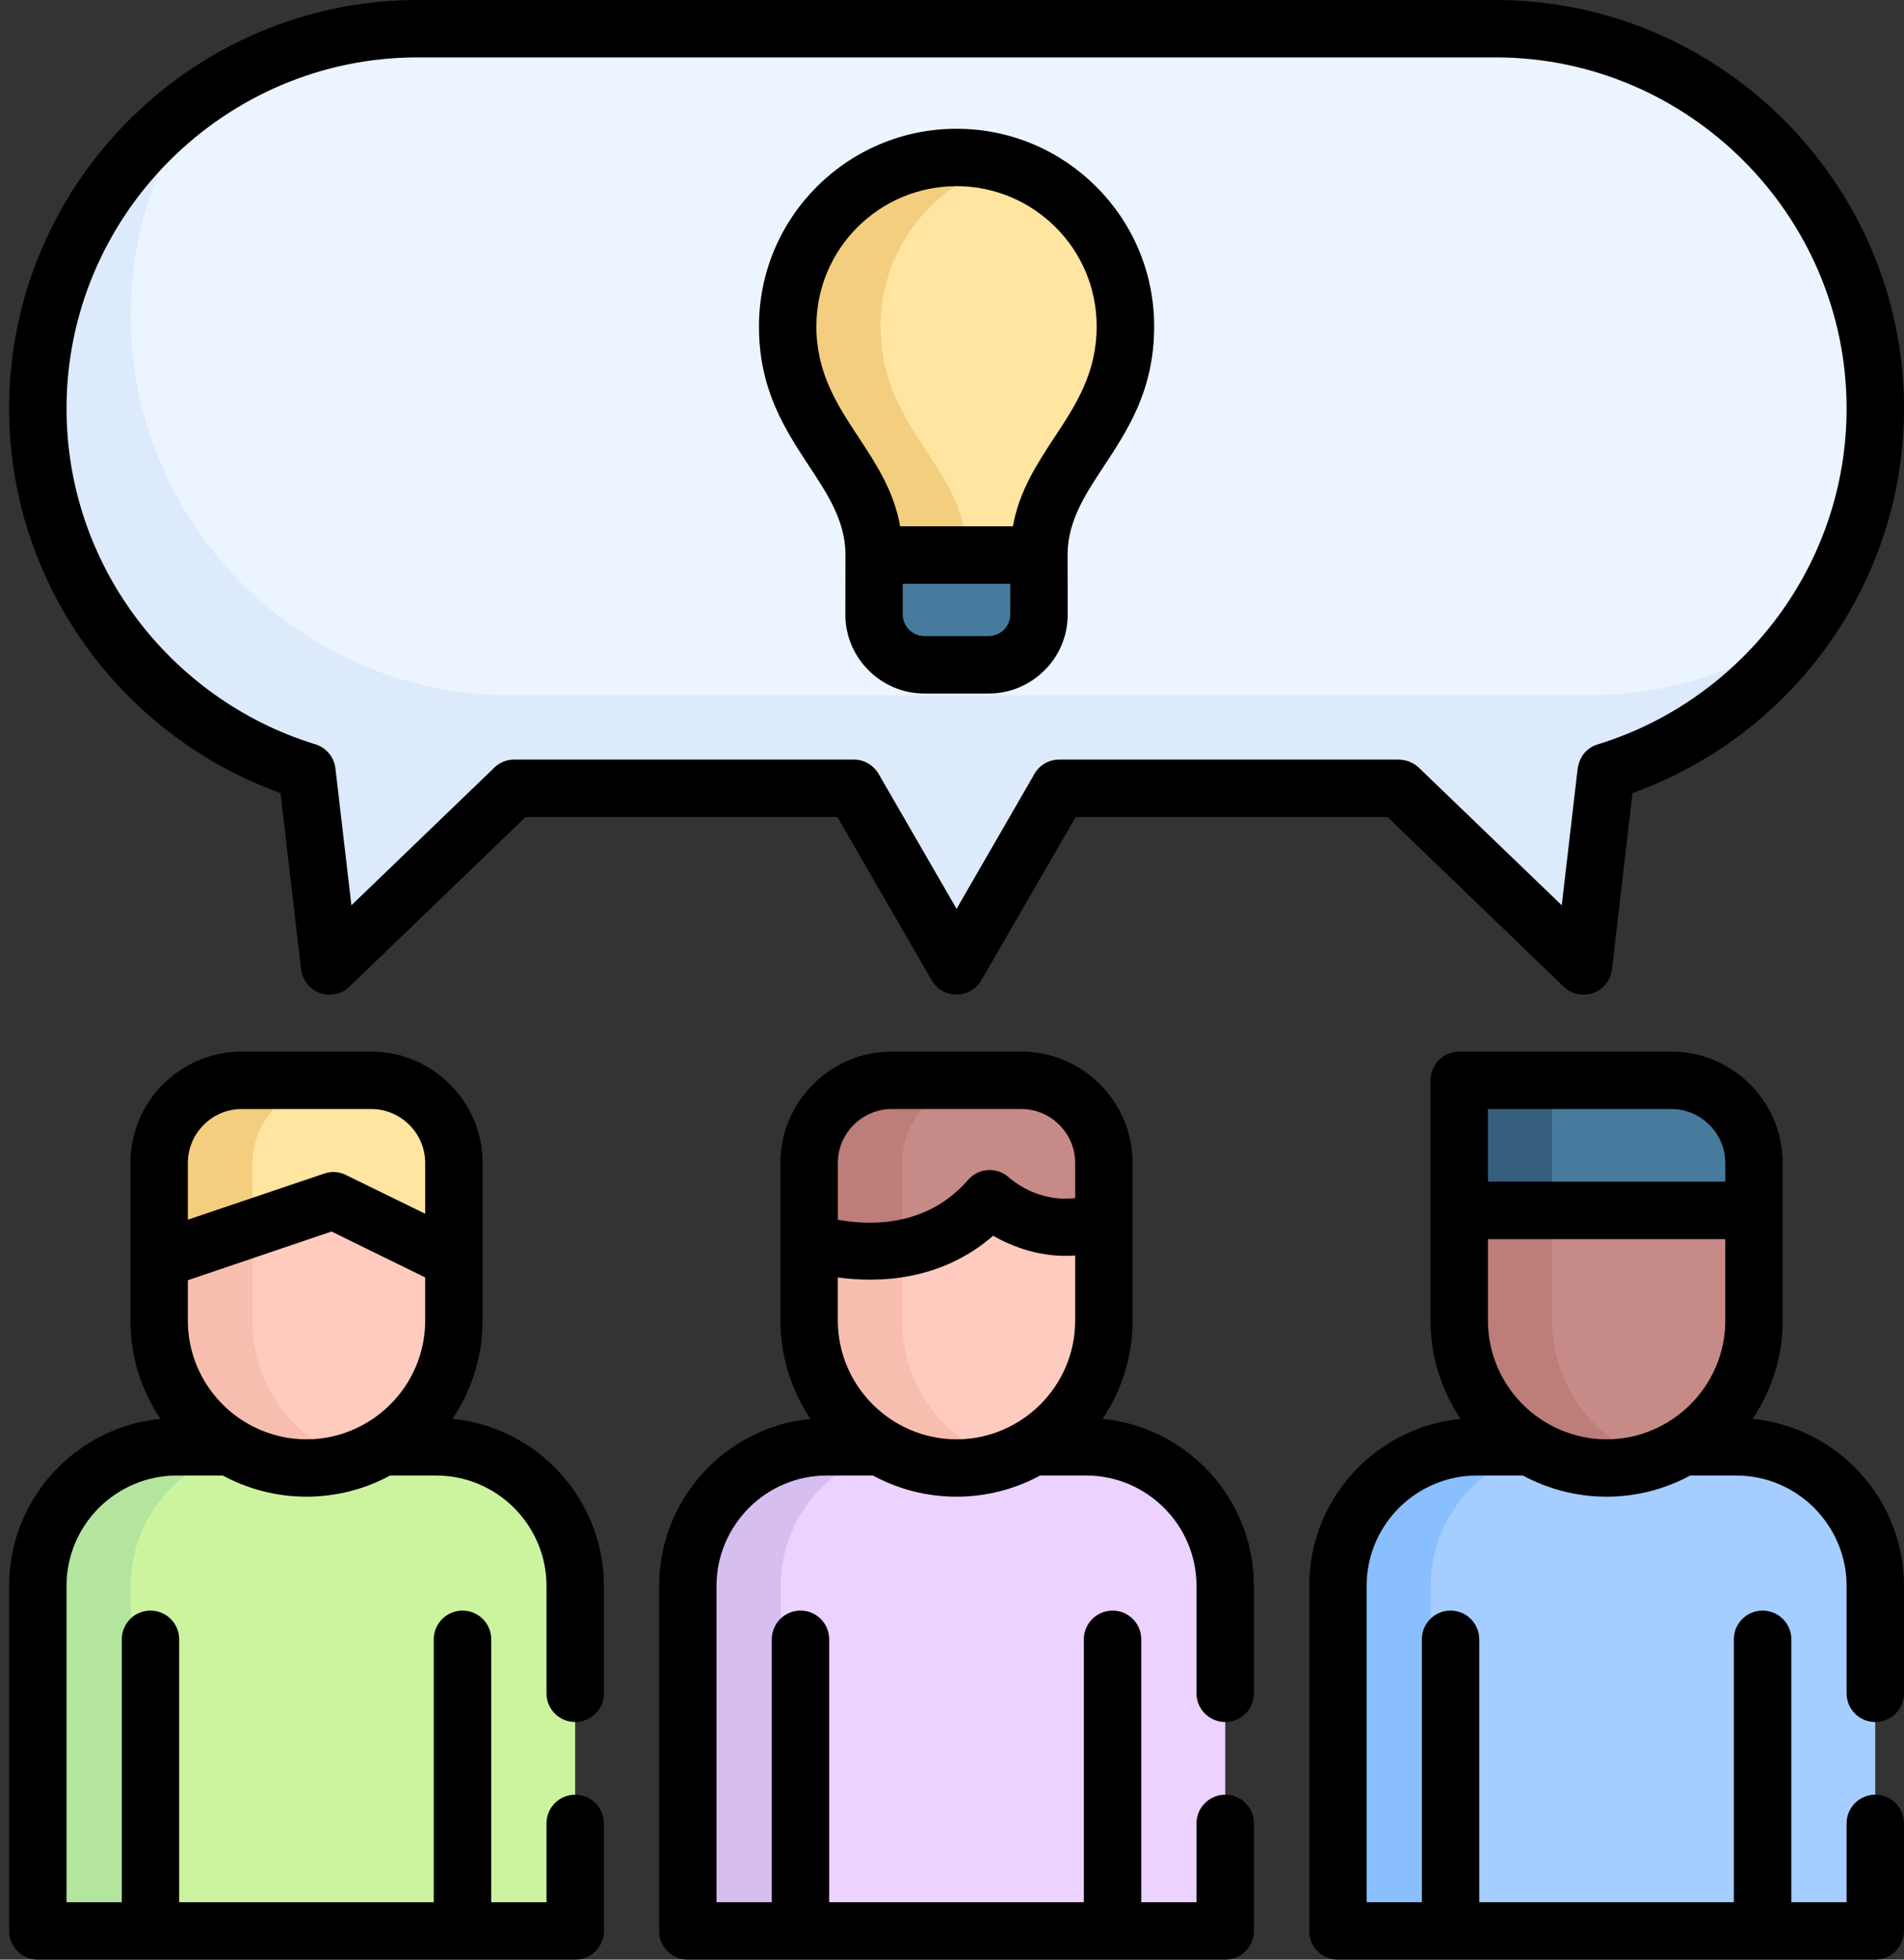 <svg width="68" height="70" viewBox="0 0 68 70" fill="none" xmlns="http://www.w3.org/2000/svg">
<rect x="0" y="0" width="68" height="70" fill="#333333" stroke="none"/>
<path fill-rule="evenodd" clip-rule="evenodd" d="M62.008 51.68H52.746C50.017 51.68 47.781 53.913 47.781 56.645V67.582C47.905 68.291 48.468 68.849 49.173 68.977H65.582C66.291 68.849 66.849 68.291 66.973 67.582V56.645C66.973 53.913 64.74 51.68 62.008 51.68V51.68Z" fill="#A5CDFF"/>
<path fill-rule="evenodd" clip-rule="evenodd" d="M56.063 51.68H52.746C50.018 51.68 47.782 53.913 47.782 56.645V67.582C47.906 68.291 48.468 68.849 49.173 68.977H52.49C51.785 68.849 51.227 68.291 51.099 67.582V56.645C51.099 53.913 53.335 51.68 56.063 51.68Z" fill="#8ABFFF"/>
<path fill-rule="evenodd" clip-rule="evenodd" d="M38.794 51.68H29.528C26.8 51.68 24.567 53.913 24.567 56.645V67.582C24.691 68.291 25.249 68.849 25.959 68.977H42.367C43.073 68.849 43.631 68.291 43.759 67.582V56.645C43.759 53.913 41.523 51.68 38.794 51.68V51.68Z" fill="#EBD2FF"/>
<path fill-rule="evenodd" clip-rule="evenodd" d="M32.849 51.68H29.532C26.799 51.68 24.567 53.913 24.567 56.645V67.582C24.691 68.291 25.249 68.849 25.959 68.977H29.276C28.567 68.849 28.009 68.291 27.885 67.582V56.645C27.884 53.913 30.117 51.68 32.849 51.68Z" fill="#D7BEF0"/>
<path fill-rule="evenodd" clip-rule="evenodd" d="M15.576 51.68H6.314C3.585 51.68 1.349 53.913 1.349 56.645V67.582C1.473 68.291 2.035 68.849 2.741 68.977H19.149C19.858 68.849 20.416 68.291 20.541 67.585V56.645C20.541 53.913 18.308 51.68 15.576 51.68V51.68Z" fill="#CCF49F"/>
<path fill-rule="evenodd" clip-rule="evenodd" d="M9.631 51.68H6.314C3.585 51.68 1.349 53.913 1.349 56.645V67.582C1.473 68.291 2.035 68.849 2.74 68.977H6.062C5.352 68.849 4.794 68.291 4.666 67.582V56.645C4.666 53.913 6.903 51.68 9.631 51.68Z" fill="#B3E59F"/>
<path fill-rule="evenodd" clip-rule="evenodd" d="M49.959 28.156H37.828L34.949 33.144C34.565 33.806 33.771 33.83 33.372 33.144L30.496 28.156H18.362L12.905 33.415C12.305 33.992 11.665 33.628 11.588 32.942L10.96 27.567C5.414 25.862 1.349 20.68 1.349 14.592C1.349 7.131 7.452 1.027 14.917 1.027H53.408C60.868 1.027 66.972 7.131 66.972 14.592C66.972 20.68 62.911 25.862 57.361 27.567L56.737 32.942C56.648 33.706 55.939 33.915 55.419 33.415L49.959 28.156Z" fill="#ECF4FF"/>
<path fill-rule="evenodd" clip-rule="evenodd" d="M34.163 19.827H37.108C37.104 16.669 40.193 15.432 40.193 11.658C40.193 8.328 37.492 5.627 34.163 5.627C30.83 5.627 28.133 8.328 28.133 11.658C28.133 15.432 31.218 16.669 31.218 19.827H34.163Z" fill="#FFE5A0"/>
<path fill-rule="evenodd" clip-rule="evenodd" d="M31.218 19.827V21.955C31.218 22.939 32.024 23.745 33.008 23.745H35.314C36.302 23.745 37.108 22.939 37.108 21.955V19.827H31.218Z" fill="#477B9E"/>
<path fill-rule="evenodd" clip-rule="evenodd" d="M5.701 47.196C5.701 50.08 8.062 52.44 10.945 52.44C13.832 52.44 16.192 50.08 16.192 47.196V41.573C16.192 39.961 14.871 38.639 13.255 38.639H8.635C7.023 38.639 5.702 39.961 5.702 41.573V47.196H5.701Z" fill="#FFCBBE"/>
<path fill-rule="evenodd" clip-rule="evenodd" d="M52.114 47.177C52.114 50.072 54.482 52.44 57.377 52.44C60.272 52.44 62.64 50.072 62.64 47.177C62.64 45.297 62.64 43.417 62.64 41.538C62.64 39.918 61.315 38.589 59.695 38.589H52.897C52.359 38.589 52.114 38.902 52.114 39.375C52.114 41.976 52.114 44.576 52.114 47.177V47.177Z" fill="#C68B87"/>
<path fill-rule="evenodd" clip-rule="evenodd" d="M16.192 41.573V45.022L12.604 43.266C12.119 43.03 11.65 43.007 11.162 43.173L5.701 45.022V41.573C5.701 39.961 7.023 38.639 8.635 38.639H13.255C14.871 38.639 16.192 39.96 16.192 41.573V41.573Z" fill="#FFE5A0"/>
<path fill-rule="evenodd" clip-rule="evenodd" d="M62.64 41.538V43.236H52.114V39.376C52.114 38.903 52.359 38.589 52.898 38.589H59.695C61.315 38.589 62.64 39.918 62.64 41.538V41.538Z" fill="#477B9E"/>
<path fill-rule="evenodd" clip-rule="evenodd" d="M28.9 47.177C28.9 50.072 31.268 52.44 34.163 52.44C37.058 52.44 39.426 50.072 39.426 47.177V41.538C39.426 39.918 38.1 38.589 36.48 38.589H31.845C30.225 38.589 28.9 39.918 28.9 41.538V47.177Z" fill="#FFCBBE"/>
<path fill-rule="evenodd" clip-rule="evenodd" d="M39.426 41.538V43.584C37.942 44.139 36.701 43.673 35.988 43.266C35.434 42.953 35.345 42.89 34.795 43.371C32.268 45.584 28.9 44.355 28.9 44.355V41.538C28.9 39.918 30.225 38.589 31.845 38.589H36.48C38.1 38.589 39.426 39.918 39.426 41.538V41.538Z" fill="#C68B87"/>
<path fill-rule="evenodd" clip-rule="evenodd" d="M55.431 43.236V47.177C55.431 49.491 56.947 51.471 59.036 52.169C58.516 52.343 57.958 52.44 57.377 52.44C54.482 52.44 52.114 50.072 52.114 47.177V43.236H55.431Z" fill="#BD7D79"/>
<path fill-rule="evenodd" clip-rule="evenodd" d="M52.897 38.589H56.218C55.676 38.589 55.432 38.903 55.432 39.376V43.236H52.114V39.376C52.114 38.903 52.358 38.589 52.897 38.589Z" fill="#365E7D"/>
<path fill-rule="evenodd" clip-rule="evenodd" d="M32.218 47.177C32.218 49.08 33.241 50.758 34.767 51.68C35.097 51.882 35.45 52.044 35.822 52.169C35.299 52.343 34.74 52.44 34.163 52.44C33.171 52.44 32.241 52.161 31.446 51.68C29.923 50.758 28.9 49.08 28.9 47.177V44.355C28.9 44.355 30.439 44.917 32.218 44.6V47.177Z" fill="#F7BEAF"/>
<path fill-rule="evenodd" clip-rule="evenodd" d="M35.163 38.589C33.543 38.589 32.218 39.918 32.218 41.538V44.6C30.439 44.917 28.9 44.356 28.9 44.356V41.538C28.9 39.918 30.226 38.589 31.846 38.589H35.163V38.589Z" fill="#BD7D79"/>
<path fill-rule="evenodd" clip-rule="evenodd" d="M9.019 47.196C9.019 49.091 10.038 50.758 11.553 51.68C11.883 51.882 12.235 52.044 12.604 52.168C12.084 52.343 11.526 52.44 10.945 52.44C9.957 52.44 9.031 52.161 8.236 51.68C6.721 50.758 5.702 49.091 5.702 47.196V45.022L9.019 43.898V47.196Z" fill="#F7BEAF"/>
<path fill-rule="evenodd" clip-rule="evenodd" d="M8.635 38.639H11.953C10.34 38.639 9.019 39.961 9.019 41.573V43.898L5.701 45.022V41.573C5.701 39.961 7.023 38.639 8.635 38.639V38.639Z" fill="#F2CE7E"/>
<path fill-rule="evenodd" clip-rule="evenodd" d="M18.235 24.838H56.726C59.613 24.838 62.299 23.924 64.504 22.369C62.783 24.815 60.276 26.671 57.362 27.567L56.738 32.942C56.649 33.705 55.94 33.915 55.42 33.415L49.959 28.156H37.829L34.95 33.143C34.566 33.806 33.772 33.829 33.372 33.143L30.497 28.156H18.363L12.906 33.415C12.305 33.992 11.666 33.628 11.588 32.942L10.96 27.567C5.415 25.861 1.349 20.68 1.349 14.591C1.349 10.018 3.643 5.953 7.135 3.496C5.581 5.701 4.666 8.387 4.666 11.274C4.667 18.734 10.77 24.838 18.235 24.838V24.838Z" fill="#DDEAFB"/>
<path fill-rule="evenodd" clip-rule="evenodd" d="M31.45 11.658C31.45 15.432 34.539 16.669 34.535 19.827H31.218C31.218 16.669 28.133 15.432 28.133 11.658C28.133 8.328 30.83 5.627 34.163 5.627C34.736 5.627 35.295 5.708 35.822 5.856C33.295 6.577 31.45 8.902 31.45 11.658V11.658Z" fill="#F2CE7E"/>
<path d="M34.163 20.854H36.081V21.955C36.081 22.164 35.996 22.354 35.857 22.494C35.717 22.633 35.523 22.722 35.314 22.722H33.008C32.799 22.722 32.609 22.633 32.469 22.494C32.33 22.354 32.241 22.164 32.241 21.955V20.854H34.163ZM6.709 45.731L11.84 43.991L15.185 45.631V47.177C15.185 48.34 14.708 49.401 13.937 50.169C13.169 50.936 12.111 51.413 10.945 51.413C9.782 51.413 8.72 50.936 7.953 50.169C7.186 49.401 6.709 48.34 6.709 47.177V45.731H6.709ZM15.185 43.356L12.418 42.003C12.17 41.86 11.867 41.821 11.577 41.922L6.709 43.569V41.538C6.709 41.011 6.926 40.53 7.275 40.182C7.62 39.833 8.101 39.616 8.628 39.616H13.263C13.79 39.616 14.27 39.833 14.619 40.182C14.968 40.53 15.185 41.011 15.185 41.538V43.356H15.185ZM61.617 42.209H53.141V39.616H59.695C60.222 39.616 60.702 39.833 61.051 40.182C61.4 40.53 61.617 41.011 61.617 41.538V42.209ZM53.141 44.263H61.617V47.177C61.617 48.34 61.14 49.401 60.369 50.169C59.602 50.936 58.544 51.413 57.377 51.413C56.215 51.413 55.153 50.936 54.385 50.169C53.618 49.401 53.141 48.34 53.141 47.177V44.263ZM29.923 45.631C31.334 45.824 33.586 45.782 35.469 44.142C36.132 44.522 37.159 44.937 38.399 44.848V47.177C38.399 48.34 37.922 49.401 37.155 50.169C36.383 50.936 35.326 51.413 34.163 51.413C32.996 51.413 31.938 50.936 31.171 50.169C30.4 49.401 29.923 48.34 29.923 47.177V45.631H29.923ZM38.399 42.794C37.535 42.906 36.67 42.608 36.016 42.046C35.589 41.674 34.946 41.72 34.574 42.146C33.074 43.875 30.989 43.77 29.923 43.569V41.538C29.923 41.011 30.14 40.53 30.489 40.181C30.838 39.833 31.318 39.616 31.845 39.616H36.48C37.008 39.616 37.484 39.833 37.833 40.181C38.182 40.53 38.399 41.011 38.399 41.538V42.794ZM51.091 47.177C51.091 48.471 51.487 49.68 52.165 50.684C50.746 50.82 49.471 51.459 48.514 52.413C47.429 53.498 46.758 54.998 46.758 56.645V68.977C46.758 69.543 47.216 70 47.782 70C54.18 70 60.578 70 66.973 70C67.539 70 68 69.543 68 68.977V65.132C68 64.566 67.539 64.109 66.973 64.109C66.407 64.109 65.95 64.567 65.95 65.132V67.95H63.977V58.559C63.977 57.99 63.516 57.532 62.95 57.532C62.384 57.532 61.923 57.99 61.923 58.559V67.95H52.831V58.559C52.831 57.99 52.374 57.532 51.804 57.532C51.238 57.532 50.781 57.99 50.781 58.559V67.95H48.808V56.645C48.808 55.563 49.25 54.579 49.963 53.862C50.68 53.149 51.665 52.707 52.746 52.707H54.389C55.281 53.188 56.3 53.463 57.377 53.463C58.458 53.463 59.474 53.188 60.365 52.707H62.008C63.094 52.707 64.078 53.149 64.791 53.862C65.504 54.579 65.95 55.563 65.95 56.645V60.489C65.95 61.055 66.407 61.512 66.973 61.512C67.539 61.512 68 61.055 68 60.489V56.645C68 54.998 67.326 53.498 66.24 52.413C65.283 51.459 64.008 50.82 62.59 50.684C63.268 49.68 63.667 48.471 63.667 47.177V43.235V41.538C63.667 40.441 63.221 39.449 62.501 38.732C61.78 38.011 60.788 37.565 59.695 37.565H52.114C51.549 37.565 51.091 38.023 51.091 38.589V43.235V47.177H51.091ZM4.659 47.177C4.659 48.471 5.054 49.68 5.733 50.684C4.314 50.82 3.039 51.459 2.082 52.413C0.997 53.498 0.326 54.998 0.326 56.645V68.977C0.326 69.543 0.783 70 1.349 70C7.748 70 14.146 70 20.541 70C21.107 70 21.568 69.543 21.568 68.977V65.132C21.568 64.566 21.107 64.109 20.541 64.109C19.975 64.109 19.518 64.567 19.518 65.132V67.95H17.545V58.559C17.545 57.99 17.084 57.532 16.518 57.532C15.952 57.532 15.491 57.99 15.491 58.559V67.95H6.399V58.559C6.399 57.99 5.942 57.532 5.372 57.532C4.806 57.532 4.349 57.99 4.349 58.559V67.95H2.376V56.645C2.376 55.563 2.818 54.579 3.531 53.862C4.248 53.149 5.232 52.707 6.314 52.707H7.957C8.848 53.188 9.868 53.463 10.945 53.463C12.026 53.463 13.042 53.188 13.933 52.707H15.576C16.661 52.707 17.646 53.149 18.359 53.862C19.072 54.579 19.518 55.563 19.518 56.645V60.489C19.518 61.055 19.975 61.512 20.541 61.512C21.106 61.512 21.568 61.055 21.568 60.489V56.645C21.568 54.998 20.893 53.498 19.808 52.413C18.851 51.459 17.576 50.82 16.158 50.684C16.836 49.68 17.235 48.471 17.235 47.177V41.538C17.235 40.441 16.789 39.449 16.069 38.732C15.348 38.011 14.355 37.565 13.263 37.565H8.628C7.535 37.565 6.543 38.011 5.822 38.732C5.105 39.449 4.659 40.445 4.659 41.538V47.177H4.659ZM27.873 47.177C27.873 48.471 28.272 49.68 28.947 50.684C27.532 50.82 26.253 51.459 25.3 52.413C24.215 53.498 23.54 54.998 23.54 56.645V68.977C23.54 69.543 23.998 70 24.567 70C30.962 70 37.36 70 43.759 70C44.325 70 44.782 69.543 44.782 68.977V65.132C44.782 64.566 44.325 64.109 43.759 64.109C43.193 64.109 42.732 64.567 42.732 65.132V67.95H40.759V58.559C40.759 57.99 40.302 57.532 39.736 57.532C39.166 57.532 38.709 57.99 38.709 58.559V67.95H29.613V58.559C29.613 57.99 29.156 57.532 28.59 57.532C28.024 57.532 27.563 57.99 27.563 58.559V67.95H25.59V56.645C25.59 55.563 26.036 54.579 26.749 53.862C27.462 53.149 28.447 52.707 29.528 52.707H31.175C32.066 53.188 33.082 53.463 34.163 53.463C35.24 53.463 36.26 53.188 37.147 52.707H38.794C39.875 52.707 40.86 53.149 41.573 53.862C42.29 54.579 42.732 55.563 42.732 56.645V60.489C42.732 61.055 43.193 61.512 43.759 61.512C44.325 61.512 44.782 61.055 44.782 60.489V56.645C44.782 54.998 44.111 53.498 43.026 52.413C42.069 51.459 40.794 50.82 39.376 50.684C40.054 49.68 40.449 48.471 40.449 47.177V41.538C40.449 40.441 40.003 39.449 39.286 38.732C38.565 38.011 37.573 37.565 36.48 37.565H31.845C30.753 37.565 29.756 38.011 29.04 38.732C28.319 39.449 27.873 40.441 27.873 41.538V47.177ZM49.932 27.133H37.829C37.422 27.133 37.074 27.369 36.907 27.71C35.992 29.295 35.078 30.88 34.163 32.465C33.237 30.857 32.307 29.253 31.381 27.648C31.198 27.331 30.861 27.133 30.497 27.133H18.363C18.061 27.133 17.789 27.265 17.599 27.474L12.55 32.338L11.98 27.451C11.93 27.013 11.612 26.672 11.208 26.571C8.635 25.768 6.407 24.152 4.833 22.029C3.291 19.947 2.376 17.37 2.376 14.591C2.376 11.142 3.787 8.011 6.058 5.736C8.333 3.461 11.468 2.05 14.917 2.05H53.409C56.858 2.05 59.989 3.461 62.264 5.736C64.539 8.011 65.95 11.146 65.95 14.591C65.95 17.37 65.035 19.947 63.493 22.029C61.908 24.168 59.66 25.792 57.063 26.59C56.629 26.722 56.389 27.071 56.339 27.505L55.777 32.337L50.669 27.419C50.471 27.23 50.2 27.133 49.932 27.133V27.133ZM38.418 29.183H49.553L55.808 35.209C55.967 35.38 56.188 35.496 56.44 35.523C57.001 35.589 57.509 35.186 57.571 34.624L58.303 28.33C61.051 27.342 63.427 25.552 65.136 23.246C66.934 20.816 68 17.82 68 14.591C68 10.576 66.357 6.93 63.714 4.287C61.071 1.643 57.424 0 53.409 0H14.917C10.902 0 7.256 1.643 4.609 4.286C1.966 6.929 0.326 10.576 0.326 14.591C0.326 17.82 1.392 20.815 3.19 23.245C4.899 25.551 7.271 27.342 10.019 28.33L10.751 34.609C10.778 34.833 10.871 35.05 11.034 35.217C11.425 35.624 12.073 35.636 12.48 35.244L18.773 29.183H29.908C31.032 31.128 32.152 33.074 33.276 35.019C33.365 35.17 33.493 35.298 33.651 35.391C34.144 35.674 34.768 35.504 35.047 35.016C36.171 33.07 37.294 31.128 38.418 29.183V29.183ZM38.128 19.75C38.155 18.583 38.763 17.657 39.399 16.692C40.29 15.339 41.22 13.929 41.22 11.658C41.22 9.708 40.43 7.945 39.151 6.67C37.876 5.391 36.109 4.6 34.163 4.6C32.214 4.6 30.45 5.391 29.172 6.67C27.896 7.945 27.106 9.708 27.106 11.658C27.106 13.929 28.036 15.339 28.924 16.692C29.559 17.657 30.168 18.583 30.195 19.75L30.191 21.955C30.191 22.73 30.509 23.435 31.02 23.943C31.528 24.455 32.233 24.773 33.008 24.773H35.314C36.089 24.773 36.794 24.455 37.306 23.943C37.818 23.436 38.132 22.73 38.132 21.955L38.128 19.75ZM36.175 18.8H32.148C31.923 17.529 31.288 16.568 30.629 15.568C29.912 14.475 29.156 13.328 29.156 11.658C29.156 10.274 29.718 9.022 30.621 8.119C31.528 7.212 32.78 6.65 34.163 6.65C35.543 6.65 36.795 7.212 37.702 8.119C38.608 9.022 39.167 10.274 39.167 11.658C39.167 13.328 38.415 14.475 37.694 15.568C37.039 16.568 36.403 17.529 36.175 18.8V18.8Z" fill="black"/>
</svg>
